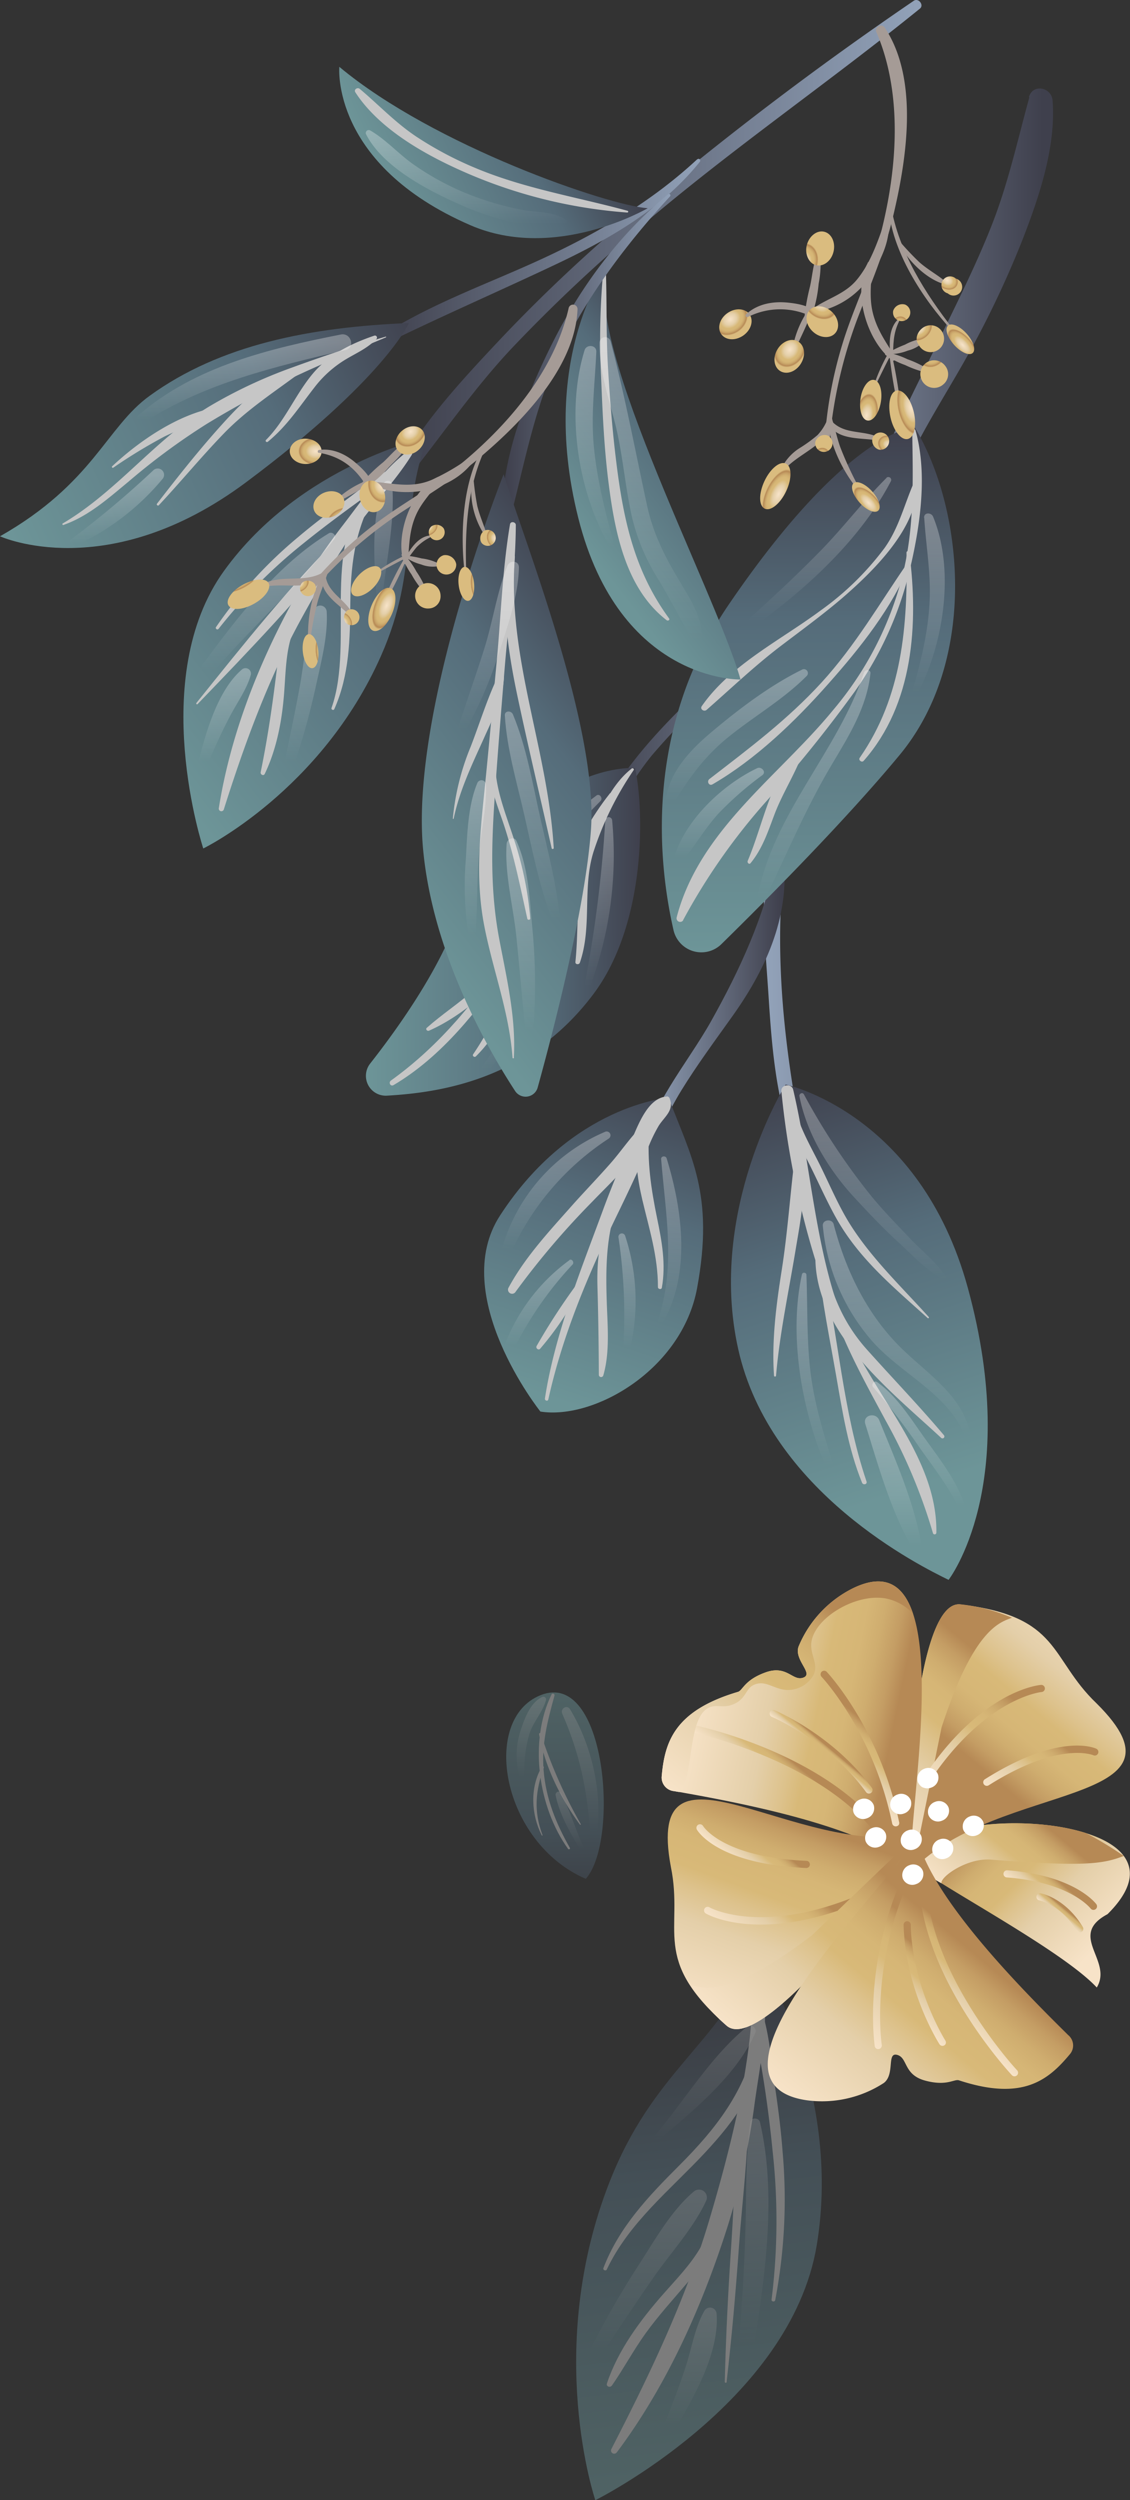 <svg xmlns="http://www.w3.org/2000/svg" xmlns:xlink="http://www.w3.org/1999/xlink" viewBox="0 0 252.39 558.13"><rect x="0" y="0" width="252.39" height="558.13" fill="#333333" stroke="none"/><defs><style>.cls-1{isolation:isolate;}.cls-2{fill:url(#linear-gradient);}.cls-3{fill:url(#linear-gradient-2);}.cls-4{fill:url(#linear-gradient-3);}.cls-5{fill:url(#linear-gradient-4);}.cls-103,.cls-111,.cls-6,.cls-92,.cls-95{mix-blend-mode:multiply;}.cls-7{fill:#c6c6c6;}.cls-8{fill:url(#linear-gradient-5);}.cls-9{opacity:0.3;mix-blend-mode:overlay;}.cls-10{fill:url(#linear-gradient-6);}.cls-11{fill:url(#linear-gradient-7);}.cls-12{fill:url(#linear-gradient-8);}.cls-13{fill:url(#linear-gradient-9);}.cls-14{fill:url(#linear-gradient-10);}.cls-15{fill:url(#linear-gradient-11);}.cls-16{fill:url(#linear-gradient-12);}.cls-17{fill:url(#linear-gradient-13);}.cls-18{fill:url(#linear-gradient-14);}.cls-19{fill:url(#linear-gradient-15);}.cls-20{fill:url(#linear-gradient-16);}.cls-21{fill:url(#linear-gradient-17);}.cls-22{fill:url(#linear-gradient-18);}.cls-23{fill:url(#linear-gradient-19);}.cls-24{fill:url(#linear-gradient-20);}.cls-25{fill:url(#linear-gradient-21);}.cls-26{fill:url(#linear-gradient-22);}.cls-27{fill:url(#linear-gradient-23);}.cls-28{fill:url(#linear-gradient-24);}.cls-29{fill:url(#linear-gradient-25);}.cls-30{fill:url(#linear-gradient-26);}.cls-31{fill:url(#linear-gradient-27);}.cls-32{fill:url(#linear-gradient-28);}.cls-33{fill:url(#linear-gradient-29);}.cls-34{fill:url(#linear-gradient-30);}.cls-35{fill:url(#linear-gradient-31);}.cls-36{fill:url(#linear-gradient-32);}.cls-37{fill:url(#linear-gradient-33);}.cls-38{fill:url(#linear-gradient-34);}.cls-39{fill:url(#linear-gradient-35);}.cls-40{fill:url(#linear-gradient-36);}.cls-41{fill:url(#linear-gradient-37);}.cls-42{fill:url(#linear-gradient-38);}.cls-43{fill:url(#linear-gradient-39);}.cls-44{fill:url(#linear-gradient-40);}.cls-45{fill:url(#linear-gradient-41);}.cls-46{fill:url(#linear-gradient-42);}.cls-47{fill:url(#linear-gradient-43);}.cls-48{fill:url(#linear-gradient-44);}.cls-49{fill:url(#linear-gradient-45);}.cls-50{fill:#a59b96;}.cls-51{fill:url(#radial-gradient);}.cls-52{fill:url(#radial-gradient-2);}.cls-53{fill:url(#radial-gradient-3);}.cls-54{fill:url(#radial-gradient-4);}.cls-55{fill:url(#radial-gradient-5);}.cls-56{fill:url(#radial-gradient-6);}.cls-57{fill:url(#radial-gradient-7);}.cls-58{fill:url(#radial-gradient-8);}.cls-59{fill:url(#radial-gradient-9);}.cls-60{fill:url(#radial-gradient-10);}.cls-61{fill:url(#radial-gradient-11);}.cls-62{fill:url(#radial-gradient-12);}.cls-63{fill:url(#radial-gradient-13);}.cls-64{fill:url(#radial-gradient-14);}.cls-65{fill:url(#radial-gradient-15);}.cls-66{opacity:0.5;}.cls-67{fill:url(#linear-gradient-46);}.cls-68{fill:url(#linear-gradient-47);}.cls-69{fill:url(#linear-gradient-48);}.cls-70{fill:url(#linear-gradient-49);}.cls-71{fill:url(#linear-gradient-50);}.cls-72{fill:url(#linear-gradient-51);}.cls-73{fill:url(#linear-gradient-52);}.cls-74{fill:url(#linear-gradient-53);}.cls-75{fill:url(#linear-gradient-54);}.cls-76{fill:url(#radial-gradient-16);}.cls-77{fill:url(#radial-gradient-17);}.cls-78{fill:url(#radial-gradient-18);}.cls-79{fill:url(#radial-gradient-19);}.cls-80{fill:url(#radial-gradient-20);}.cls-81{fill:url(#radial-gradient-21);}.cls-82{fill:url(#radial-gradient-22);}.cls-83{fill:url(#radial-gradient-23);}.cls-84{fill:url(#radial-gradient-24);}.cls-85{fill:url(#radial-gradient-25);}.cls-86{fill:url(#radial-gradient-26);}.cls-87{fill:url(#radial-gradient-27);}.cls-88{fill:url(#radial-gradient-28);}.cls-89{fill:url(#radial-gradient-29);}.cls-90{fill:url(#radial-gradient-30);}.cls-91{fill:url(#linear-gradient-55);}.cls-92{fill:url(#linear-gradient-56);}.cls-93{fill:url(#linear-gradient-57);}.cls-94{fill:url(#linear-gradient-58);}.cls-95{fill:url(#linear-gradient-59);}.cls-96{fill:url(#linear-gradient-60);}.cls-97{fill:url(#linear-gradient-61);}.cls-98{fill:url(#linear-gradient-62);}.cls-99{fill:url(#linear-gradient-63);}.cls-100{fill:url(#linear-gradient-64);}.cls-101{fill:url(#linear-gradient-65);}.cls-102{fill:url(#linear-gradient-66);}.cls-103{fill:url(#linear-gradient-67);}.cls-104{fill:url(#linear-gradient-68);}.cls-105{fill:url(#linear-gradient-69);}.cls-106{fill:url(#linear-gradient-70);}.cls-107{fill:url(#linear-gradient-71);}.cls-108{fill:url(#linear-gradient-72);}.cls-109{fill:url(#linear-gradient-73);}.cls-110{fill:url(#linear-gradient-74);}.cls-111{fill:url(#linear-gradient-75);}.cls-112{fill:#fff;}</style><linearGradient id="linear-gradient" x1="172.29" y1="137.36" x2="232.75" y2="137.36" gradientUnits="userSpaceOnUse"><stop offset="0" stop-color="#91a1b8"/><stop offset="1" stop-color="#3f404d"/></linearGradient><linearGradient id="linear-gradient-2" x1="132.72" y1="155.47" x2="191.31" y2="155.47" gradientUnits="userSpaceOnUse"><stop offset="0" stop-color="#3f404d"/><stop offset="1" stop-color="#91a1b8"/></linearGradient><linearGradient id="linear-gradient-3" x1="143.6" y1="225.07" x2="174.48" y2="225.07" xlink:href="#linear-gradient"/><linearGradient id="linear-gradient-4" x1="372.05" y1="1682.01" x2="372.05" y2="1565.22" gradientTransform="translate(566.88 1774.33) rotate(179.5)" gradientUnits="userSpaceOnUse"><stop offset="0" stop-color="#3f404d"/><stop offset="0.37" stop-color="#556c7a"/><stop offset="1" stop-color="#6d9598"/></linearGradient><linearGradient id="linear-gradient-5" x1="340.51" y1="1545.93" x2="310.75" y2="1435.44" gradientTransform="matrix(-1, 0.05, -0.05, -1, 594.59, 1769.01)" gradientUnits="userSpaceOnUse"><stop offset="0" stop-color="#3f404d"/><stop offset="0.35" stop-color="#556c7a"/><stop offset="0.84" stop-color="#6d9598"/></linearGradient><linearGradient id="linear-gradient-6" x1="199.47" y1="345.04" x2="199.47" y2="317.38" gradientUnits="userSpaceOnUse"><stop offset="0" stop-color="#fff" stop-opacity="0"/><stop offset="1" stop-color="#fff"/></linearGradient><linearGradient id="linear-gradient-7" x1="406.42" y1="1539.28" x2="436.02" y2="1452.05" gradientTransform="translate(566.88 1774.33) rotate(179.5)" xlink:href="#linear-gradient-5"/><linearGradient id="linear-gradient-8" x1="149.49" y1="295.34" x2="149.49" y2="258.71" xlink:href="#linear-gradient-6"/><linearGradient id="linear-gradient-9" x1="140.05" y1="300.81" x2="140.05" y2="275.99" xlink:href="#linear-gradient-6"/><linearGradient id="linear-gradient-10" x1="120.39" y1="300.48" x2="120.39" y2="281.67" xlink:href="#linear-gradient-6"/><linearGradient id="linear-gradient-11" x1="124.25" y1="278.82" x2="124.25" y2="253.22" xlink:href="#linear-gradient-6"/><linearGradient id="linear-gradient-12" x1="409.86" y1="1570.18" x2="471.61" y2="1570.18" xlink:href="#linear-gradient-4"/><linearGradient id="linear-gradient-13" x1="181.95" y1="327.03" x2="181.95" y2="284.56" xlink:href="#linear-gradient-6"/><linearGradient id="linear-gradient-14" x1="200.24" y1="320.26" x2="200.24" y2="273.63" xlink:href="#linear-gradient-6"/><linearGradient id="linear-gradient-15" x1="205.14" y1="336.12" x2="205.14" y2="308.96" xlink:href="#linear-gradient-6"/><linearGradient id="linear-gradient-16" x1="195" y1="285.59" x2="195" y2="244.51" xlink:href="#linear-gradient-6"/><linearGradient id="linear-gradient-17" x1="164.62" y1="178.87" x2="164.62" y2="150.04" xlink:href="#linear-gradient-6"/><linearGradient id="linear-gradient-18" x1="160.66" y1="191.31" x2="160.66" y2="172.12" xlink:href="#linear-gradient-6"/><linearGradient id="linear-gradient-19" x1="181.83" y1="200.5" x2="181.83" y2="150.26" xlink:href="#linear-gradient-6"/><linearGradient id="linear-gradient-20" x1="207.41" y1="154.4" x2="207.41" y2="115.53" xlink:href="#linear-gradient-6"/><linearGradient id="linear-gradient-21" x1="183.24" y1="138.72" x2="183.24" y2="106.99" xlink:href="#linear-gradient-6"/><linearGradient id="linear-gradient-22" x1="115.79" y1="238.55" x2="115.79" y2="204.15" xlink:href="#linear-gradient-6"/><linearGradient id="linear-gradient-23" x1="133.84" y1="220.09" x2="133.84" y2="183.18" xlink:href="#linear-gradient-6"/><linearGradient id="linear-gradient-24" x1="118.14" y1="206.97" x2="118.14" y2="178.08" xlink:href="#linear-gradient-6"/><linearGradient id="linear-gradient-25" x1="1041.58" y1="587.2" x2="1041.58" y2="540.84" gradientTransform="matrix(-0.61, -0.79, 0.79, -0.61, 340.36, 1277.07)" xlink:href="#linear-gradient-4"/><linearGradient id="linear-gradient-26" x1="145.33" y1="142.69" x2="145.33" y2="76.45" xlink:href="#linear-gradient-6"/><linearGradient id="linear-gradient-27" x1="132.92" y1="122.22" x2="132.92" y2="78.46" xlink:href="#linear-gradient-6"/><linearGradient id="linear-gradient-28" x1="89.43" y1="53.87" x2="204.8" y2="53.87" xlink:href="#linear-gradient-2"/><linearGradient id="linear-gradient-29" x1="85.06" y1="56.23" x2="156.18" y2="56.23" xlink:href="#linear-gradient-2"/><linearGradient id="linear-gradient-30" x1="112.73" y1="80.2" x2="149.58" y2="80.2" xlink:href="#linear-gradient-2"/><linearGradient id="linear-gradient-31" x1="1063.49" y1="530.78" x2="1063.49" y2="434.88" gradientTransform="matrix(-0.61, -0.79, 0.79, -0.61, 340.36, 1277.07)" xlink:href="#linear-gradient-4"/><linearGradient id="linear-gradient-32" x1="68.28" y1="170.15" x2="68.28" y2="136.54" xlink:href="#linear-gradient-6"/><linearGradient id="linear-gradient-33" x1="50.21" y1="170.07" x2="50.21" y2="150.16" xlink:href="#linear-gradient-6"/><linearGradient id="linear-gradient-34" x1="59.87" y1="149.45" x2="59.87" y2="119.57" xlink:href="#linear-gradient-6"/><linearGradient id="linear-gradient-35" x1="85.68" y1="134.69" x2="85.68" y2="108.44" xlink:href="#linear-gradient-6"/><linearGradient id="linear-gradient-36" x1="1007.75" y1="539.11" x2="1007.75" y2="456.56" gradientTransform="matrix(-0.61, -0.79, 0.79, -0.61, 340.36, 1277.07)" xlink:href="#linear-gradient-4"/><linearGradient id="linear-gradient-37" x1="106.19" y1="208.66" x2="106.19" y2="174.99" xlink:href="#linear-gradient-6"/><linearGradient id="linear-gradient-38" x1="116.3" y1="230.03" x2="116.3" y2="188.32" xlink:href="#linear-gradient-6"/><linearGradient id="linear-gradient-39" x1="118.9" y1="204.92" x2="118.9" y2="159.65" xlink:href="#linear-gradient-6"/><linearGradient id="linear-gradient-40" x1="109.13" y1="162.65" x2="109.13" y2="126.58" xlink:href="#linear-gradient-6"/><linearGradient id="linear-gradient-41" x1="1094.57" y1="368.56" x2="1094.57" y2="316.64" gradientTransform="translate(257.85 1168.53) rotate(-114.84)" xlink:href="#linear-gradient-4"/><linearGradient id="linear-gradient-42" x1="104.22" y1="49.86" x2="104.22" y2="29.48" xlink:href="#linear-gradient-6"/><linearGradient id="linear-gradient-43" x1="1062.71" y1="299.38" x2="1062.71" y2="196.54" gradientTransform="matrix(-0.41, -0.91, 0.91, -0.41, 259.51, 1167.63)" xlink:href="#linear-gradient-4"/><linearGradient id="linear-gradient-44" x1="26.1" y1="121.31" x2="26.1" y2="105.85" xlink:href="#linear-gradient-6"/><linearGradient id="linear-gradient-45" x1="54.56" y1="93.57" x2="54.56" y2="76.14" xlink:href="#linear-gradient-6"/><radialGradient id="radial-gradient" cx="-661.9" cy="-27.04" r="3.49" gradientTransform="matrix(-0.02, 1, 1.26, 0.02, 91.34, 763.15)" gradientUnits="userSpaceOnUse"><stop offset="0" stop-color="#f7e3c8"/><stop offset="0.31" stop-color="#e4cfa9"/><stop offset="0.43" stop-color="#ddc28c"/><stop offset="0.5" stop-color="#d8b978"/><stop offset="0.61" stop-color="#d6b676"/><stop offset="0.68" stop-color="#cfad6f"/><stop offset="0.75" stop-color="#c49d64"/><stop offset="0.81" stop-color="#b68955"/><stop offset="0.88" stop-color="#dabc7f"/></radialGradient><radialGradient id="radial-gradient-2" cx="-1022.65" cy="561.93" r="3.49" gradientTransform="matrix(0.65, 0.76, 0.95, -0.82, 222.58, 1334.36)" xlink:href="#radial-gradient"/><radialGradient id="radial-gradient-3" cx="-922.87" cy="271.55" r="3.49" gradientTransform="matrix(0.38, 0.92, 1.16, -0.48, 112.41, 1095.83)" xlink:href="#radial-gradient"/><radialGradient id="radial-gradient-4" cx="-531.67" cy="1388.89" r="3.49" gradientTransform="matrix(0.98, -0.22, -0.27, -1.23, 981.3, 1699.78)" xlink:href="#radial-gradient"/><radialGradient id="radial-gradient-5" cx="-631.93" cy="1551.57" r="3.49" gradientTransform="matrix(1, -0.09, -0.09, -0.91, 858.1, 1480.99)" xlink:href="#radial-gradient"/><radialGradient id="radial-gradient-6" cx="902.84" cy="1264.56" r="2.65" gradientTransform="matrix(-0.04, -1, -1.26, 0.06, 1727.13, 958.22)" xlink:href="#radial-gradient"/><radialGradient id="radial-gradient-7" cx="-805.05" cy="806.53" r="2.65" gradientTransform="matrix(1.06, 0.44, 0.92, -2.21, 197.69, 2271.87)" xlink:href="#radial-gradient"/><radialGradient id="radial-gradient-8" cx="-830.45" cy="492.01" r="2.65" gradientTransform="matrix(0.56, 1.01, 2.09, -1.16, -509.87, 1538.3)" xlink:href="#radial-gradient"/><radialGradient id="radial-gradient-9" cx="-1013.63" cy="625.11" r="2.65" gradientTransform="matrix(0.71, 0.71, 1.4, -1.4, -78.57, 1721.57)" xlink:href="#radial-gradient"/><radialGradient id="radial-gradient-10" cx="1178.43" cy="903.85" r="2.14" gradientTransform="matrix(-0.5, -0.87, -1.09, 0.63, 1669.96, 573.48)" xlink:href="#radial-gradient"/><radialGradient id="radial-gradient-11" cx="1181.95" cy="928.64" r="2.14" gradientTransform="matrix(-0.5, -0.87, -1.09, 0.63, 1669.96, 573.48)" xlink:href="#radial-gradient"/><radialGradient id="radial-gradient-12" cx="451.9" cy="-192.98" r="2.14" gradientTransform="matrix(-0.87, 0.5, 0.63, 1.09, 591.41, 123.31)" xlink:href="#radial-gradient"/><radialGradient id="radial-gradient-13" cx="506.03" cy="-179.51" r="2.14" gradientTransform="matrix(-0.9, 0.43, 0.54, 1.13, 663.03, 105.49)" xlink:href="#radial-gradient"/><radialGradient id="radial-gradient-14" cx="832.67" cy="262.25" r="2.14" gradientTransform="matrix(-0.99, 0.11, 0.24, 2.18, 868.42, -532.74)" xlink:href="#radial-gradient"/><radialGradient id="radial-gradient-15" cx="868.91" cy="267.32" r="2.14" gradientTransform="matrix(-0.99, 0.11, 0.24, 2.18, 868.42, -532.74)" xlink:href="#radial-gradient"/><linearGradient id="linear-gradient-46" x1="-337.69" y1="1487.99" x2="-297.1" y2="1520.55" gradientTransform="matrix(0.62, -0.78, -0.78, -0.62, 1496.89, 1087.27)" xlink:href="#linear-gradient-4"/><linearGradient id="linear-gradient-47" x1="129.55" y1="408.91" x2="129.55" y2="382" xlink:href="#linear-gradient-6"/><linearGradient id="linear-gradient-48" x1="127.23" y1="412.64" x2="127.23" y2="400.54" xlink:href="#linear-gradient-6"/><linearGradient id="linear-gradient-49" x1="118.68" y1="396.52" x2="118.68" y2="379.23" xlink:href="#linear-gradient-6"/><linearGradient id="linear-gradient-50" x1="-502.47" y1="903.27" x2="-502.47" y2="786.76" gradientTransform="matrix(0.99, -0.12, -0.12, -0.99, 754.38, 1275.96)" xlink:href="#linear-gradient-4"/><linearGradient id="linear-gradient-51" x1="144.83" y1="525.14" x2="144.83" y2="490.23" xlink:href="#linear-gradient-6"/><linearGradient id="linear-gradient-52" x1="154.19" y1="541.66" x2="154.19" y2="516.49" xlink:href="#linear-gradient-6"/><linearGradient id="linear-gradient-53" x1="168.33" y1="523.07" x2="168.33" y2="474" xlink:href="#linear-gradient-6"/><linearGradient id="linear-gradient-54" x1="157.32" y1="477.64" x2="157.32" y2="453.18" xlink:href="#linear-gradient-6"/><radialGradient id="radial-gradient-16" cx="-339.69" cy="634.67" r="3.78" gradientTransform="matrix(0.57, 0.82, 1.03, -0.72, -296.97, 806.78)" xlink:href="#radial-gradient"/><radialGradient id="radial-gradient-17" cx="-228.61" cy="888.65" r="3.78" gradientTransform="matrix(0.97, 0.23, 0.29, -1.22, 143.45, 1195.11)" xlink:href="#radial-gradient"/><radialGradient id="radial-gradient-18" cx="-294.62" cy="776.63" r="3.78" gradientTransform="matrix(0.85, 0.53, 0.66, -1.07, -85.73, 1065.16)" xlink:href="#radial-gradient"/><radialGradient id="radial-gradient-19" cx="203.19" cy="985.15" r="3.78" gradientTransform="matrix(0.67, -0.75, -0.94, -0.84, 973.15, 1047.49)" xlink:href="#radial-gradient"/><radialGradient id="radial-gradient-20" cx="160.73" cy="1096.15" r="3.78" gradientTransform="matrix(0.75, -0.66, -0.6, -0.69, 745.2, 941.27)" xlink:href="#radial-gradient"/><radialGradient id="radial-gradient-21" cx="528.55" cy="617.16" r="2.87" gradientTransform="matrix(-0.62, -0.79, -0.99, 0.78, 1143.96, 9.47)" xlink:href="#radial-gradient"/><radialGradient id="radial-gradient-22" cx="-26.99" cy="809.44" r="2.87" gradientTransform="matrix(1.12, -0.26, -0.54, -2.33, 670.78, 1970.05)" xlink:href="#radial-gradient"/><radialGradient id="radial-gradient-23" cx="-224.71" cy="725.62" r="2.87" gradientTransform="matrix(1.04, 0.49, 1.02, -2.16, -332.52, 1787.77)" xlink:href="#radial-gradient"/><radialGradient id="radial-gradient-24" cx="-188.28" cy="800.75" r="2.87" gradientTransform="matrix(0.99, 0.16, 0.32, -1.95, 123.69, 1684.39)" xlink:href="#radial-gradient"/><radialGradient id="radial-gradient-25" cx="472.63" cy="466.14" r="2.32" gradientTransform="matrix(-0.91, -0.41, -0.52, 1.15, 873.24, -269.24)" xlink:href="#radial-gradient"/><radialGradient id="radial-gradient-26" cx="476.44" cy="493" r="2.32" gradientTransform="matrix(-0.91, -0.41, -0.52, 1.15, 873.24, -269.24)" xlink:href="#radial-gradient"/><radialGradient id="radial-gradient-27" cx="-97.47" cy="368.78" r="2.32" gradientTransform="matrix(-0.41, 0.91, 1.15, 0.52, -265.5, -3.76)" xlink:href="#radial-gradient"/><radialGradient id="radial-gradient-28" cx="-97.77" cy="347.27" r="2.32" gradientTransform="matrix(-0.48, 0.88, 1.1, 0.6, -217.37, -59.77)" xlink:href="#radial-gradient"/><radialGradient id="radial-gradient-29" cx="44.16" cy="457.06" r="2.32" gradientTransform="matrix(-0.74, 0.67, 1.47, 1.63, -424.19, -697.58)" xlink:href="#radial-gradient"/><radialGradient id="radial-gradient-30" cx="83.43" cy="462.55" r="2.32" gradientTransform="matrix(-0.74, 0.67, 1.47, 1.63, -424.19, -697.58)" xlink:href="#radial-gradient"/><linearGradient id="linear-gradient-55" x1="913.99" y1="341.59" x2="918.07" y2="295.57" gradientTransform="translate(-602.12 915.98) rotate(-50.11)" gradientUnits="userSpaceOnUse"><stop offset="0" stop-color="#f7e3c8"/><stop offset="0.31" stop-color="#e4cfa9"/><stop offset="0.43" stop-color="#ddc28c"/><stop offset="0.5" stop-color="#d8b978"/><stop offset="0.61" stop-color="#d6b676"/><stop offset="0.68" stop-color="#cfad6f"/><stop offset="0.75" stop-color="#c49d64"/><stop offset="0.81" stop-color="#b68955"/></linearGradient><linearGradient id="linear-gradient-56" x1="900.48" y1="314.71" x2="932.04" y2="314.71" xlink:href="#linear-gradient-55"/><linearGradient id="linear-gradient-57" x1="911.41" y1="325.13" x2="920.01" y2="325.13" xlink:href="#linear-gradient-55"/><linearGradient id="linear-gradient-58" x1="972.11" y1="293.41" x2="916.06" y2="293.41" xlink:href="#linear-gradient-55"/><linearGradient id="linear-gradient-59" x1="899.52" y1="282.97" x2="956.8" y2="282.97" xlink:href="#linear-gradient-55"/><linearGradient id="linear-gradient-60" x1="900.21" y1="234.71" x2="926.56" y2="284.08" xlink:href="#linear-gradient-55"/><linearGradient id="linear-gradient-61" x1="914.94" y1="291.22" x2="949.7" y2="291.22" xlink:href="#linear-gradient-55"/><linearGradient id="linear-gradient-62" x1="924.17" y1="305.93" x2="946.48" y2="305.93" xlink:href="#linear-gradient-55"/><linearGradient id="linear-gradient-63" x1="904.28" y1="272.32" x2="921.05" y2="272.32" xlink:href="#linear-gradient-55"/><linearGradient id="linear-gradient-64" x1="905.42" y1="266.11" x2="909.04" y2="266.11" xlink:href="#linear-gradient-55"/><linearGradient id="linear-gradient-65" x1="891.7" y1="264.03" x2="902.87" y2="264.03" xlink:href="#linear-gradient-55"/><linearGradient id="linear-gradient-66" x1="846.79" y1="287.49" x2="901.73" y2="267.81" xlink:href="#linear-gradient-55"/><linearGradient id="linear-gradient-67" x1="846.08" y1="287.1" x2="905.91" y2="287.1" xlink:href="#linear-gradient-55"/><linearGradient id="linear-gradient-68" x1="842.59" y1="323.17" x2="906" y2="323.17" xlink:href="#linear-gradient-55"/><linearGradient id="linear-gradient-69" x1="862.31" y1="280.35" x2="885.57" y2="280.35" xlink:href="#linear-gradient-55"/><linearGradient id="linear-gradient-70" x1="875.02" y1="267.95" x2="885.91" y2="267.95" xlink:href="#linear-gradient-55"/><linearGradient id="linear-gradient-71" x1="863.59" y1="308.48" x2="896.71" y2="308.48" xlink:href="#linear-gradient-55"/><linearGradient id="linear-gradient-72" x1="873.35" y1="317.08" x2="889.98" y2="317.08" xlink:href="#linear-gradient-55"/><linearGradient id="linear-gradient-73" x1="878.47" y1="324.26" x2="898.29" y2="324.26" xlink:href="#linear-gradient-55"/><linearGradient id="linear-gradient-74" x1="912.19" y1="330.04" x2="915.03" y2="330.04" xlink:href="#linear-gradient-55"/><linearGradient id="linear-gradient-75" x1="878.19" y1="250.03" x2="945.48" y2="250.03" xlink:href="#linear-gradient-55"/></defs><title>Asset 2</title><g class="cls-1"><g id="Layer_2" data-name="Layer 2"><g id="PRINT"><path class="cls-2" d="M229.91,21.72c-2.65,9.64-4.7,19.13-8.38,28.5-3.5,8.9-7.83,17.46-12,26.07-3.51,7.29-7.27,14.48-10.5,21.91-1.47,3.37-2.5,7.29-3.65,10.31-4,10.39-9,20.27-12.67,30.84-6.59,19.25-11.11,39.42-12,59.78-.33,8,.5,16,1,24,.66,10.31,1.57,21.14,5,30.94a1.17,1.17,0,0,0,2.25-.62c-3.1-16.37-5.16-32.52-4.63-49.18a207.39,207.39,0,0,1,11.49-60.57c3.84-11.27,8.8-21.78,13.92-32.47,1.45-3,2.18-6.3,3.68-9.35,3.3-6.69,7.27-13.06,11-19.53a218.14,218.14,0,0,0,13.91-28.7c3.72-9.54,7.58-20.87,6.76-31.26-.23-2.9-4.43-3.78-5.27-.71Z"/><path class="cls-3" d="M190.88,123.11c-5.94,3.76-10.88,10-16.19,14.6-6.07,5.31-12.21,10.54-18.08,16.07-9.42,8.89-20.43,20.37-24.61,32.9a1,1,0,0,0,1.79.76c3.72-6.5,7-12.87,11.74-18.73a141.16,141.16,0,0,1,14.67-14.88c5.32-4.89,10.87-9.53,16.24-14.37,5.1-4.58,11.9-9.53,15.11-15.67.22-.42-.24-1-.67-.68Z"/><path class="cls-4" d="M144.46,258.86c2.49-5.29,4.66-10.46,7.74-15.47,3.41-5.54,7.24-10.72,11-16,7.62-10.54,13.16-22.34,11.86-35.64-.09-.89-1.5-1.26-1.7-.23-2.57,13-8.12,25-14.55,36.47-5.3,9.47-14,19.29-15.71,30.3-.11.74,1,1.37,1.32.56Z"/><path class="cls-5" d="M204.29,95.38c10.79,17.85,14.41,51.72-3.35,73.15-12.13,14.64-29.83,32.44-39.82,42.24a6.38,6.38,0,0,1-10.7-3.19c-3.5-15.36-6.47-45,12.34-72.61C189.67,95.51,204.29,95.38,204.29,95.38Z"/><g class="cls-6"><path class="cls-7" d="M152.56,205.43a139,139,0,0,1,18.58-26.53,307.82,307.82,0,0,0,19.71-24.44,78.8,78.8,0,0,0,12.51-27.92c2.21-9.49,3.82-20.93,1.12-30.47a.37.37,0,0,0-.73.1c.15,11.09.53,21.44-2.19,32.37a75.21,75.21,0,0,1-15.43,29.91c-12.1,14.79-29.94,26.84-35,46.36a.81.81,0,0,0,1.47.62Z"/></g><path class="cls-8" d="M175.47,242.11s-17.49,28.06-10.6,59c7.1,32,40.86,48.57,47,51.57,0,0,16.37-21.06,4.31-65.14C205.46,248.38,175.47,242.11,175.47,242.11Z"/><g class="cls-9"><path class="cls-10" d="M205.74,344.66c-1.51-9.21-5.86-19-9.36-27.62-.76-1.87-3.74-1.18-3.11.85,2.83,9.06,5.68,19.4,10.47,27.61a1.1,1.1,0,0,0,2-.84Z"/></g><path class="cls-11" d="M149.34,245.06c4.9,13,10.26,21.41,6.36,42.49-3.36,18.21-23,29.45-35,27.56,0,0-20.66-25.91-9-43.79C127.78,246.58,149.34,245.06,149.34,245.06Z"/><g class="cls-9"><path class="cls-12" d="M147.67,258.76c1,12.5,3.36,24.07-.83,36.31-.22.64.73,1,1.06.45,6.45-11,4.58-25.27,1-36.93-.19-.65-1.29-.57-1.23.17Z"/></g><g class="cls-9"><path class="cls-13" d="M138.14,276.26a116.17,116.17,0,0,1,1.07,24.51.79.79,0,0,0,1.55.21,46.68,46.68,0,0,0-1.14-25.13.77.77,0,0,0-1.48.41Z"/></g><g class="cls-9"><path class="cls-14" d="M127.17,281.33a41.7,41.7,0,0,0-14.38,18.75c-.46,1.2,1.51,2,2.09.88a78.61,78.61,0,0,1,13-18.67c.46-.48-.16-1.39-.73-1Z"/></g><g class="cls-9"><path class="cls-15" d="M135.06,252.7a40.39,40.39,0,0,0-22.86,25.73c-.35,1.21,1.52,2.07,2.08.88a59.74,59.74,0,0,1,21.65-25.12.86.86,0,0,0-.87-1.49Z"/></g><path class="cls-16" d="M141.84,171.45c2.13,9.73,2.42,34.88-9.32,50.49-14.1,18.76-33.43,21.93-46.12,22.65a4.43,4.43,0,0,1-3.71-7.18c5.71-7.27,13.91-18.74,18.46-29.81C116.77,169.57,141.84,171.45,141.84,171.45Z"/><g class="cls-6"><path class="cls-7" d="M174.52,243.53A190.3,190.3,0,0,0,186.93,295c3,7.72,7,14.93,10.94,22.22a121.24,121.24,0,0,1,10.5,25,.39.39,0,0,0,.77-.11c.25-17-14.36-30.87-20.33-45.87-6.81-17.09-7.52-35.3-11.65-53-.34-1.45-2.77-1.18-2.64.35Z"/><path class="cls-7" d="M182.74,282.28c.88,8.28,2.57,16.51,4,24.71s2.7,16.34,5.8,24c.25.61,1.23.37,1-.28-5.34-15.8-6.24-32.36-9.89-48.54-.11-.48-.94-.39-.88.12Z"/><path class="cls-7" d="M207.44,294c-6.4-7.1-13.86-14.11-18.62-22.45-2.13-3.75-3.81-7.71-5.73-11.57s-4.14-7.64-5.35-11.89c-.25-.88-1.78-.75-1.65.22.49,3.67,2.2,6.84,3.91,10.08,2.31,4.42,4.25,9,6.68,13.38,5.14,9.23,12.82,15.51,20.52,22.47a.17.17,0,0,0,.24-.24Z"/><path class="cls-7" d="M177.72,256.76c-1.18,8.87-1.71,17.78-3.1,26.66-1.24,7.86-2.28,15.73-1.74,23.7a.23.23,0,0,0,.45,0c.8-9.31,2.75-18.37,4.28-27.57,1.22-7.34,2.9-15.58,1.32-22.95-.16-.74-1.12-.47-1.21.16Z"/><path class="cls-7" d="M210.84,320.4c-5.54-6.56-11.47-12.72-17.19-19.11-5.92-6.62-8.45-13.83-10.05-22.42-.15-.84-1.38-.58-1.43.2-1.12,17.74,16.45,31.15,28.06,41.93a.43.43,0,0,0,.61-.6Z"/></g><g class="cls-6"><path class="cls-7" d="M149,244.78c-4,.16-6.19,5.68-7.58,8.87-2.37,5.42-4.67,10.84-6.71,16.39-5,13.59-10.79,27.78-13,42.15-.07.49.65.71.76.21,3.13-14.17,8.73-27.44,15-40.44,2.48-5.1,4.91-10.2,7.16-15.4a33.7,33.7,0,0,1,2.54-5.32c1.35-2.06,3.41-3.38,2.41-6a.72.72,0,0,0-.67-.5Z"/><path class="cls-7" d="M144.91,250c-3.32,2.63-5.73,6.49-8.53,9.67s-5.52,6-8.22,9c-5.25,5.94-10.76,11.75-14.57,18.77a.91.91,0,0,0,1.58.92,179,179,0,0,1,17.15-20.14c4.72-4.93,11.58-11,13.59-17.68.19-.63-.57-.93-1-.58Z"/><path class="cls-7" d="M143.31,252.37c-1.92,4.85-1,10.45.14,15.41,1.55,6.56,3.52,12.71,3.5,19.54,0,.49.79.63.88.12.93-5.24,0-10.36-1.07-15.51-1.35-6.6-2.25-12.59-1.76-19.34.08-1-1.36-1.05-1.69-.22Z"/><path class="cls-7" d="M136.3,271.13c-2.46,5.16-3,10.31-2.86,16,.19,6.62.29,13.16.31,19.77a.51.51,0,0,0,1,.14c1.51-5.18.94-11.13.77-16.46-.21-6.42-.19-12.89,1.54-19.11.13-.44-.54-.75-.75-.32Z"/><path class="cls-7" d="M129.86,285.29a143.26,143.26,0,0,0-10,15.18c-.28.48.41,1.06.79.61a68.42,68.42,0,0,0,9.95-15.38.41.41,0,0,0-.71-.41Z"/></g><g class="cls-6"><path class="cls-7" d="M136.13,177.24c-4,5-7,10.94-10.38,16.36-3.8,6.07-7.71,12.07-11.64,18.06-7.51,11.41-15.65,21.54-26.8,29.56-.61.44-.07,1.43.61,1,10.8-6.39,18.87-16.74,25.9-26.92,4.16-6,8-12.22,11.86-18.44s8.37-12.5,11.14-19.26c.15-.38-.44-.72-.69-.4Z"/><path class="cls-7" d="M141.05,171.6c-5,3.91-7.84,11.15-9.82,17-2.79,8.31-1.83,17.5-2.71,26.14-.06.62.85.66,1,.14,2.76-8,.54-16.57,3-24.59a71.16,71.16,0,0,1,9-18.36c.2-.31-.23-.55-.47-.36Z"/><path class="cls-7" d="M126.33,192.49a115.76,115.76,0,0,1-25.12,22.56.49.49,0,0,0,.49.84,57.36,57.36,0,0,0,13.84-10.19c4-3.86,8.52-7.95,11.2-12.89.13-.25-.22-.56-.41-.32Z"/><path class="cls-7" d="M120.22,204.46c-3.11,4.34-4.56,9.25-6.23,14.27a70.81,70.81,0,0,1-8.31,16.62c-.25.38.3.78.61.47,8.65-8.55,9.91-20.26,14.64-30.95a.41.41,0,0,0-.71-.41Z"/><path class="cls-7" d="M115.38,211.34c-3.23,3.18-6.12,6.63-9.52,9.65s-7.17,5.46-10.53,8.45c-.37.33.11.82.5.64,7.79-3.42,16-10.81,20.93-17.67.59-.83-.69-1.75-1.38-1.07Z"/></g><g class="cls-6"><path class="cls-7" d="M204.35,107.21c-2.32,5.12-3.45,10.44-6.78,15.12a64.54,64.54,0,0,1-14.35,14c-8.84,6.56-20.08,12.09-26.48,21.31-.47.67.52,1.32,1.08.83,5.47-4.79,10.61-9.71,16.42-14.15,4.65-3.54,9.41-7,13.85-10.79,6.94-6,17.45-16.14,16.74-26.21,0-.24-.37-.39-.48-.14Z"/></g><g class="cls-6"><path class="cls-7" d="M202.47,123.35c.29,16.33-.9,32.08-10.45,45.82-.36.52.46,1.15.88.68,11.17-12.66,12.25-30.57,10.21-46.5-.05-.39-.64-.42-.64,0Z"/></g><g class="cls-6"><path class="cls-7" d="M179,166.45c-6.72,6.43-8.48,17.47-12,25.73-.16.39.32.9.65.5,2.69-3.29,3.9-7.1,5.38-11,1.91-5,5.07-9.7,6.69-14.79a.44.44,0,0,0-.72-.42Z"/></g><g class="cls-6"><path class="cls-7" d="M202.84,125.45c-6.33,9.15-11.74,18.59-19.32,26.88s-16.2,14.73-25.06,21.57c-.68.52-.1,1.65.69,1.19,9.7-5.63,18.46-14.08,25.85-22.43,7.1-8,14.32-17,18.32-27,.11-.29-.32-.43-.48-.2Z"/></g><g class="cls-9"><path class="cls-17" d="M186,326.72c-2.18-7.17-4.31-14-5.1-21.53-.72-6.87-.52-13.71-.78-20.6,0-.53-.84-.69-1-.13-3,13.57-.09,30.25,5.32,42.91.37.88,1.81.25,1.53-.65Z"/></g><g class="cls-9"><path class="cls-18" d="M216.69,320c-1.72-8.46-9.53-13.32-15.33-19-7.73-7.57-12.44-17.33-15.15-27.69-.34-1.32-2.55-1.09-2.43.33A45.46,45.46,0,0,0,194,298.44c6.42,7.94,17.41,12.2,21.45,21.93a.65.65,0,0,0,1.26-.34Z"/></g><g class="cls-9"><path class="cls-19" d="M215.39,335.83c-1.72-5.34-5.67-10.32-8.89-14.84-3.08-4.31-6.2-9.34-10.59-12.46-.7-.5-1.4.55-.88,1.13a153.82,153.82,0,0,1,10.3,13.41c3,4.27,6.4,8.59,8.7,13.34.37.76,1.62.22,1.36-.58Z"/></g><g class="cls-9"><path class="cls-20" d="M211.39,285.24c-2-3.26-5.27-5.79-7.9-8.53-3-3.17-6.15-6.36-8.93-9.76a148.86,148.86,0,0,1-15-22.64c-.32-.58-1.14-.17-1,.43,1.62,8.3,6.52,16.37,12.2,22.52,3.18,3.44,6.37,6.83,9.84,10,3.19,2.9,6.45,6.54,10.33,8.45a.33.33,0,0,0,.45-.45Z"/></g><g class="cls-9"><path class="cls-21" d="M179.16,149.48c-7.23,3.55-14.27,8.9-20.44,14.11-4.54,3.83-9.46,9-10,15.21-.08,1,1.28,1.21,1.74.47,3.58-5.77,6.94-10.47,12.3-14.79,5.73-4.63,12.25-8.36,17.45-13.61a.89.89,0,0,0-1.07-1.39Z"/></g><g class="cls-9"><path class="cls-22" d="M169.11,171.49c-7.6,3.63-15.72,11.24-18.38,19.41-.33,1,1.19,2,1.91,1.11,2.71-3.42,4.89-7.16,7.84-10.41a74.74,74.74,0,0,1,9.81-8.57c.94-.72-.25-2-1.18-1.54Z"/></g><g class="cls-9"><path class="cls-23" d="M193,150.11c-5.89,17.67-20.24,31.37-23.81,50.08-.17.9,1.12,1.6,1.58.66,5-10.24,9.23-20.49,15.09-30.3,3.83-6.43,7.74-12.66,8.56-20.24.09-.85-1.17-.93-1.42-.2Z"/></g><g class="cls-9"><path class="cls-24" d="M206.43,115.59c.39,6.31,1.52,12.37,1.2,18.74-.34,6.83-1.92,13.26-3.8,19.8a.66.66,0,0,0,1.2.5c5.79-11.07,8.27-27.47,3.37-39.31-.4-.94-2.05-1-2,.27Z"/></g><g class="cls-9"><path class="cls-25" d="M198,106.69c-5.13,5.1-9.51,10.91-14.56,16.09s-10.35,10.13-15.74,15c-.87.78.3,2.35,1.28,1.65,11.45-8.24,23.42-19.34,30-32a.64.64,0,0,0-1-.77Z"/></g><g class="cls-9"><path class="cls-26" d="M122,204.16c-.41,12-7.57,24.19-14.22,33.83-.5.74.65,1.63,1.25,1,7.69-8.64,15.75-22.84,14.93-34.79a1,1,0,0,0-2,0Z"/></g><g class="cls-9"><path class="cls-27" d="M135.19,183.19a284.44,284.44,0,0,1-4.62,36.67.63.63,0,0,0,1.22.33,83.57,83.57,0,0,0,4.94-37,.77.77,0,0,0-1.54,0Z"/></g><g class="cls-9"><path class="cls-28" d="M133.2,177.6c-5.78,4.31-11.23,9-16.63,13.8-5.09,4.51-11.06,9.08-14.54,15-.37.64.43,1.59,1.09,1.09,5.27-4,9.77-9.14,14.74-13.54,5.56-4.92,11.12-9.81,16.28-15.15.58-.6-.21-1.75-.94-1.21Z"/></g><path class="cls-29" d="M165.4,151.69c-6.06-21.08-37.35-79-29.06-93.5,0,0-16.43,20.68-7.18,57.43S165.4,151.69,165.4,151.69Z"/><g class="cls-6"><path class="cls-7" d="M149.4,138c-7.71-10.57-10.16-22-11.74-34.76-.87-7-1.43-14-1.85-21-.45-7.38-.24-14.68-.49-22.06a.28.28,0,0,0-.55,0,166.91,166.91,0,0,0-.51,24c.31,7.81.66,15.74,1.65,23.5,1.38,10.87,3.77,23.68,13,30.78.27.21.78-.06.53-.4Z"/></g><g class="cls-9"><path class="cls-30" d="M156.73,142.64c.28-4.68-2.62-9-4.94-12.9-3.27-5.42-5.93-10.67-7.27-16.91-2.65-12.26-4.94-24.54-8.15-36.69a1.26,1.26,0,0,0-2.46.33c-.11,6.22,2,12.21,3.5,18.17s2.05,12.24,3.24,18.36a45.38,45.38,0,0,0,5.76,15.31c3,4.91,5.57,9.83,8.32,14.87a1.08,1.08,0,0,0,2-.54Z"/></g><g class="cls-9"><path class="cls-31" d="M137.29,122c-2-7.24-3.91-14.71-4.64-22.19-.7-7.17.22-14.13.54-21.28.07-1.54-2.19-1.75-2.62-.35-4.3,13.9-1.49,31.83,5.81,44.2a.5.5,0,0,0,.91-.38Z"/></g><path class="cls-32" d="M90.67,107.25c7.92-9.88,14.9-20.21,23.62-29.49a359.54,359.54,0,0,1,29.28-27.55c19.94-17,41.55-31.81,61.89-48.28,1-.79-.31-2.47-1.36-1.76a758.38,758.38,0,0,0-62.82,47.74A354.73,354.73,0,0,0,112,75.45c-8.46,9-17.89,19-23.64,30-.74,1.41,1.22,3.18,2.33,1.8Z"/><path class="cls-33" d="M155.74,35.54c-10.1,9.4-22,16.37-34.47,22.15C109.08,63.34,96,67.84,84.69,75.25a1,1,0,0,0,1,1.67c12.63-6.2,25.51-11.79,38.23-17.8,12.18-5.76,23.85-12.38,32.39-23,.3-.39-.18-.9-.55-.55Z"/><path class="cls-34" d="M149.2,43.38c-11,9.07-19.53,20.63-25.91,33.39-5.91,11.82-11.48,26.07-11.2,39.48a.86.86,0,0,0,1.69.23c3.51-13.5,5.75-26.49,12-39.16C131.93,65,140.33,54,149.65,43.84a.32.32,0,0,0-.45-.46Z"/><path class="cls-35" d="M95.52,97.62c-6.47,17.13-1.62,28.9-10.42,48.79-13.36,30.18-39.7,43-39.7,43S32.84,151.32,50,127.49,95.52,97.62,95.52,97.62Z"/><g class="cls-6"><path class="cls-7" d="M50,180.66c4.62-14.59,9.85-28.91,17.21-42.38,3.49-6.38,7.17-12.69,11.18-18.75,4.15-6.26,9.65-11.67,13.59-18,.31-.51-.35-1.25-.86-.86-5.69,4.27-10.16,10.89-14.46,16.48a133.1,133.1,0,0,0-12.5,19.35c-7.21,13.72-12.83,28.5-15.28,43.86a.58.58,0,0,0,1.12.31Z"/><path class="cls-7" d="M44.13,157.18c11.55-12,23.55-24.37,33.64-37.62.43-.57-.48-1.22-1-.74C65,130.49,54.26,144,43.87,156.92c-.14.18.1.44.26.26Z"/><path class="cls-7" d="M48.77,140.44a117.29,117.29,0,0,1,19.06-19.19c3.92-3.17,8-6.21,12.06-9.16,3.24-2.33,7-4.36,9.75-7.25.51-.53-.14-1.22-.75-1-4.32,1.86-8.25,5.3-12,8.06-3.52,2.57-7,5.2-10.3,8A98.84,98.84,0,0,0,48.24,140c-.21.31.29.71.53.4Z"/><path class="cls-7" d="M59.12,172.79c2.85-5.95,4-12.66,4.42-19.2.28-4,.38-7.88,1.59-11.72,1.08-3.44,3-6.5,4.14-9.92.15-.45-.53-.89-.85-.49a32.44,32.44,0,0,0-6.36,16c-1,8.48-2.12,16.55-3.84,24.93-.1.51.64.91.9.38Z"/><path class="cls-7" d="M74.66,158.32c3.41-7.68,3.52-15.67,3.59-23.94.09-9.45,1.36-17.71,6.58-25.76.33-.5-.38-1-.79-.61-13.1,12.1-4.61,34.93-10,50.05-.12.35.46.61.62.26Z"/></g><g class="cls-9"><path class="cls-36" d="M65.81,170.38A166.28,166.28,0,0,0,70.59,153c1.14-5.26,2.68-11,2.38-16.41a1.44,1.44,0,0,0-2.82-.38C68.33,141.48,68,147.47,67,153s-2.21,11.21-3.37,16.8a1.15,1.15,0,0,0,2.22.61Z"/></g><g class="cls-9"><path class="cls-37" d="M46.52,170.28c1.53-3.66,3.2-7.31,5.07-10.81,1.54-2.88,3.55-5.67,4.44-8.84a1.22,1.22,0,0,0-2-1.17c-5.31,4.56-7.94,13.68-9.62,20.23-.36,1.42,1.59,1.85,2.13.59Z"/></g><g class="cls-9"><path class="cls-38" d="M47.37,150.29c8.75-10.25,19.22-19.32,27.34-30,.57-.75-.52-1.7-1.25-1.25C62,126,53,137.84,45.1,148.55c-1,1.3,1.21,3,2.27,1.74Z"/></g><g class="cls-9"><path class="cls-39" d="M85.29,134.69c.75-8.57,2.94-17.63,2.33-26.21a1,1,0,0,0-2-.27c-2.9,8.2-2,18-1.43,26.48a.53.53,0,0,0,1.05,0Z"/></g><path class="cls-40" d="M112.49,105.86c4.87,15.45,21.11,56.63,19.51,79.31-1.23,17.48-8.6,45.65-11.92,57.65a2.8,2.8,0,0,1-5,.77c-6.1-9.33-18.42-30.68-20.58-54C91.56,158.28,112.49,105.86,112.49,105.86Z"/><g class="cls-6"><path class="cls-7" d="M114.77,236.09c.5-8.94-1.62-17.78-3.27-26.5-1.93-10.23-1.77-20.05-1.09-30.39.68-10.18,1.51-20.34,2.35-30.5.86-10.47,2.39-21,2.45-31.49,0-.72-1.17-.92-1.3-.17-1.65,9.79-2,19.8-2.88,29.69-1,10.5-1.91,21-3,31.49-1,9.68-1.73,19,.16,28.61,1.94,9.88,5.55,19.13,6.28,29.26a.17.17,0,0,0,.34,0Z"/><path class="cls-7" d="M118.44,205a76.44,76.44,0,0,0-3.6-17.51c-2.18-6.83-4.88-12.75-4.12-20.09,0-.45-.63-.49-.75-.1-1.88,5.69.84,11.55,2.61,16.93,2.24,6.82,3.65,13.86,5.2,20.86.08.36.69.29.66-.09Z"/><path class="cls-7" d="M123.68,189.36c-1.27-22.09-10.44-42.64-8.68-65,.07-.85-1.37-1.06-1.51-.2-1.63,10.25-.06,21.13,2.08,31.22,2.41,11.37,5.12,22.69,7.65,34a.24.24,0,0,0,.46-.06Z"/><path class="cls-7" d="M101.33,182.75c1.29-6.21,4-11.87,6.61-17.63,1.94-4.37,4.35-9,4.61-13.85a.71.71,0,0,0-1.31-.35c-2.41,5-4.09,10.55-6.1,15.74a55.57,55.57,0,0,0-4,16.06.09.09,0,0,0,.18,0Z"/></g><g class="cls-9"><path class="cls-41" d="M106.2,208.64c.44-5.61.3-11.24.69-16.86s1.88-11.22,1.64-16.74a1,1,0,0,0-1.91-.26c-2.12,5.06-2.27,11.56-2.57,17a71.68,71.68,0,0,0,.61,17.07c.17.92,1.48.62,1.54-.21Z"/></g><g class="cls-9"><path class="cls-42" d="M119.1,230a130.66,130.66,0,0,0-.2-22.81c-.59-6.41-.86-13.51-3.54-19.44-.53-1.16-2.12-.45-2.2.59-.48,6.83,1.48,14,2.17,20.75.71,7,1.3,13.94,2,20.91a.89.89,0,0,0,1.78,0Z"/></g><g class="cls-9"><path class="cls-43" d="M125,204.85c-.66-7.41-2.64-14.83-4.28-22.07-1.74-7.73-3.11-16-6.16-23.31-.36-.87-1.87-.89-1.8.24.44,7.44,2.65,14.84,4.31,22.07,1.77,7.75,3.34,15.88,6.18,23.31.33.86,1.85.84,1.75-.24Z"/></g><g class="cls-9"><path class="cls-44" d="M104,163a94.64,94.64,0,0,0,7.57-17.62c1.93-6,4.2-12.41,4.33-18.73,0-1.57-2.06-1.64-2.57-.34-2.3,5.79-3.21,12.19-5.06,18.16s-4,11.88-5.89,17.85A.89.89,0,0,0,104,163Z"/></g><path class="cls-45" d="M144.67,46.48C136,45.91,97,32.63,75.79,14.92c0,0-2,21.77,29.26,35.35C124.09,58.53,144.67,46.48,144.67,46.48Z"/><g class="cls-6"><path class="cls-7" d="M140.18,47.06c-11.33-3.09-22.9-4.93-33.81-9.48A79.21,79.21,0,0,1,93,30.51c-4.69-3.12-8.38-7.08-12.65-10.67-.5-.42-1.36.12-1,.74C84.89,29.14,95.74,35,104.83,38.89a110.38,110.38,0,0,0,35.3,8.56.2.2,0,0,0,.05-.39Z"/></g><g class="cls-9"><path class="cls-46" d="M126.53,49.2c-2.84-2.12-6.85-1.7-10.28-2.42a67,67,0,0,1-13.2-4.08,60.83,60.83,0,0,1-10.71-6c-3.35-2.35-6.13-5.55-9.67-7.59a.66.66,0,0,0-.89.9c3.67,7.21,13.67,12.43,20.76,15.57a62.91,62.91,0,0,0,12.88,4.24c3.47.71,8,2,11.11.16a.45.45,0,0,0,0-.77Z"/></g><path class="cls-47" d="M91.33,72.11c-22,.91-42.13,4.81-57.91,16.25-9.71,7-12.58,19.53-33.42,31.36,0,0,24.05,11,55-12.09S91.33,72.11,91.33,72.11Z"/><g class="cls-6"><path class="cls-7" d="M86.14,75.15c-7,2.06-14.07,4.39-20.86,6.88a107.26,107.26,0,0,0-18.57,8.72c-12.07,7.3-20.49,18.9-32.69,26.1-.17.1-.06.41.14.34,5.54-1.92,10-5.92,14.47-9.61A148.78,148.78,0,0,1,46.1,94.68c6-3.66,12.15-7,18.47-10,7.14-3.45,14.32-6.29,21.61-9.36.11,0,.07-.21,0-.17Z"/><path class="cls-7" d="M35.48,112.78c4.87-5.2,9.4-10.7,14.34-15.83,5.15-5.36,11.08-9.19,17-13.59a.49.49,0,0,0-.38-.89c-6.76,1.6-12.15,7.1-16.67,12.08-5.17,5.71-10,11.8-14.71,17.9-.19.25.22.56.43.33Z"/><path class="cls-7" d="M25.29,104.41a116.68,116.68,0,0,1,11.32-6.9c4-2,8.26-3.23,12.2-5.23.77-.4.2-1.45-.56-1.32-8.38,1.47-17.09,7.41-23.2,13.13-.16.15.05.44.24.32Z"/><path class="cls-7" d="M59.83,98.61c4.33-3.56,7-7.76,10.39-12.11a25.2,25.2,0,0,1,7.3-6.45c2.37-1.38,4.62-2.38,6.55-4.36a.46.46,0,0,0-.44-.77c-5.17,1.75-10.15,4.21-13.72,8.44C66,88,63.7,93.91,59.42,98.2c-.27.27.13.64.41.41Z"/></g><g class="cls-9"><path class="cls-48" d="M16.89,121.81A55.26,55.26,0,0,0,36.23,107a1.39,1.39,0,0,0-2-2A214.32,214.32,0,0,1,16,120.32a.86.86,0,0,0,.87,1.49Z"/></g><g class="cls-9"><path class="cls-49" d="M32.23,94.24c13.7-8.8,29.28-12.4,44.91-16.09,2.28-.53,1.3-3.93-1-3.48-16,3.17-32.56,7.08-45.19,18-.88.76.27,2.23,1.24,1.61Z"/></g><path class="cls-50" d="M70,131.6a96.11,96.11,0,0,1,19.41-17.09c5.68-3.72,11.47-7.17,16.71-11.5,9.67-8,22.27-20.54,22.87-33.87a1,1,0,0,0-2-.26c-3.3,14.35-14,26.63-25.28,35.68-5.67,4.56-12.11,8-17.89,12.38a87.19,87.19,0,0,0-14.59,13.95c-.4.49.28,1.2.72.71Z"/><path class="cls-50" d="M108.12,99.53c-4.86,7.6-5.37,19.75-4.33,28.4,0,.23.37.25.36,0-.36-9.45.19-19.51,4.42-28.14a.26.26,0,0,0-.45-.26Z"/><path class="cls-50" d="M105.58,105.87a18.37,18.37,0,0,0,2.48,13.33c.19.26.66.11.55-.23-.64-2-1.49-3.92-2-6a57.68,57.68,0,0,1-.92-7.07c0-.08-.13-.12-.15,0Z"/><path class="cls-50" d="M82.84,108.22c7.44,3.34,18,1.58,23-5.39.32-.45-.32-1.09-.78-.77a48.76,48.76,0,0,1-8.63,5.06c-4.55,1.94-8.63.76-13.34.39a.39.39,0,0,0-.2.71Z"/><path class="cls-50" d="M97.77,106.5c-6,2.78-9.54,13-7.59,19.12a.47.47,0,0,0,.92-.13c.31-3.65.28-7,1.78-10.44,1.35-3.09,3.65-5.22,5.49-7.94.27-.4-.24-.77-.6-.61Z"/><path class="cls-50" d="M58.5,131.16c4.43-1.37,10.93,1.1,14.46-2.74.36-.4-.1-1.07-.59-.77-4.47,2.77-9.68.27-14.1,3a.3.3,0,0,0,.23.55Z"/><path class="cls-50" d="M73.11,126.79c-3.18,4-4.36,10.22-4.31,15.21,0,.34.56.44.62.08a72,72,0,0,1,1.51-7.69c.69-2.52,1.87-4.89,2.5-7.41,0-.17-.19-.34-.32-.19Z"/><path class="cls-50" d="M71.87,128.77c-.36,3.9,4,6.26,6.35,8.69.27.28.67-.08.52-.4-1.52-3.25-5.43-4.55-6-8.41-.08-.54-.85-.35-.9.12Z"/><path class="cls-51" d="M68.23,103.59c2,0,3.58-1.21,3.61-2.78S70.29,98,68.33,97.92s-3.58,1.21-3.61,2.78S66.27,103.55,68.23,103.59Z"/><path class="cls-50" d="M86.27,134a85.14,85.14,0,0,0,4.86-10c.09-.21-.25-.34-.35-.15a83.71,83.71,0,0,0-5,9.93c-.12.28.33.45.47.2Z"/><path class="cls-50" d="M84.72,127.71c2-1.08,4-2.15,6-3.17.35-.18.05-.69-.3-.53a40.07,40.07,0,0,0-5.91,3.37.19.19,0,0,0,.19.33Z"/><path class="cls-50" d="M89.73,124a17.48,17.48,0,0,0,2.19,4.25,20.12,20.12,0,0,0,2.79,3.91.33.33,0,0,0,.55-.32A21.24,21.24,0,0,0,93,127.58a18,18,0,0,0-2.81-3.89.3.3,0,0,0-.5.3Z"/><path class="cls-50" d="M90.49,124.33A10.6,10.6,0,0,0,94.05,126a7.18,7.18,0,0,0,3.54.44.43.43,0,0,0,.1-.78,11.46,11.46,0,0,0-3.52-1,24.2,24.2,0,0,0-3.58-.64c-.22,0-.25.28-.1.38Z"/><path class="cls-50" d="M90.7,125.33A37.19,37.19,0,0,1,93,122.21,11,11,0,0,1,96,120c.19-.11.13-.47-.12-.44-2.68.34-4.51,3.39-5.65,5.52a.25.25,0,0,0,.43.25Z"/><path class="cls-50" d="M82,108.61a21.76,21.76,0,0,0,4.76-4.23c1.36-1.44,3.19-3,4-4.85a.38.38,0,0,0-.51-.52c-1.77,1-3.19,2.84-4.68,4.19A36,36,0,0,0,81,107.6c-.48.62.42,1.35,1,1Z"/><path class="cls-50" d="M71.25,101.07c5.09.86,8.39,3.58,10.92,8a.56.56,0,0,0,1-.28c.06-2.07-2.28-4.23-3.7-5.44-2.29-2-5.2-3.34-8.25-2.9a.35.35,0,0,0,0,.67Z"/><path class="cls-50" d="M75.57,112c2.59-1.38,5.15-2.79,7.59-4.41.31-.21.13-.76-.27-.64a20.23,20.23,0,0,0-7.7,4.56c-.27.24.08.65.38.49Z"/><path class="cls-52" d="M93.45,100.47c1.49-1.28,1.88-3.28.86-4.47s-3.06-1.11-4.55.18-1.87,3.28-.85,4.46S92,101.75,93.45,100.47Z"/><path class="cls-53" d="M74.55,115.24c1.81-.76,2.8-2.54,2.2-4s-2.56-2-4.38-1.25-2.8,2.53-2.2,4S72.73,116,74.55,115.24Z"/><path class="cls-54" d="M85.93,110.2c-.43-1.92-2-3.2-3.54-2.86s-2.41,2.17-2,4.09,2,3.2,3.54,2.86S86.36,112.12,85.93,110.2Z"/><path class="cls-55" d="M98.4,133a2.84,2.84,0,1,0-2.57,2.83A2.7,2.7,0,0,0,98.4,133Z"/><path class="cls-56" d="M99.11,123.94a2.2,2.2,0,1,0,2.79,2A2.47,2.47,0,0,0,99.11,123.94Z"/><path class="cls-57" d="M87.57,137c1.09-2.62,1-5.16-.31-5.69s-3.16,1.17-4.25,3.79-1,5.16.3,5.68S86.48,139.59,87.57,137Z"/><path class="cls-58" d="M56.7,134.8c2.48-1.37,3.95-3.45,3.29-4.64s-3.21-1-5.68.33-4,3.45-3.29,4.64S54.22,136.18,56.7,134.8Z"/><path class="cls-59" d="M83.3,131.28c1.66-1.66,2.33-3.69,1.5-4.53s-2.87-.17-4.53,1.49-2.33,3.68-1.49,4.52S81.64,132.93,83.3,131.28Z"/><path class="cls-60" d="M96.33,117.52a1.78,1.78,0,1,0,2.76.42A2,2,0,0,0,96.33,117.52Z"/><path class="cls-61" d="M67.57,130a1.78,1.78,0,1,0,2.76.41A2,2,0,0,0,67.57,130Z"/><path class="cls-62" d="M77.21,139a1.78,1.78,0,1,0,.42-2.76A2,2,0,0,0,77.21,139Z"/><path class="cls-63" d="M107.56,121.19a1.78,1.78,0,1,0,.62-2.72A2,2,0,0,0,107.56,121.19Z"/><path class="cls-64" d="M102.44,130.55c.23,2.08,1.19,3.69,2.14,3.58s1.53-1.88,1.3-4-1.19-3.69-2.14-3.58S102.2,128.46,102.44,130.55Z"/><path class="cls-65" d="M67.64,145.57c.23,2.09,1.19,3.7,2.14,3.59s1.54-1.88,1.31-4-1.19-3.69-2.15-3.59S67.41,143.49,67.64,145.57Z"/><g class="cls-66"><path class="cls-67" d="M120.74,378.42c-13.44,5.39-8.69,32.89,10.1,41C138.4,410.93,135.41,372.53,120.74,378.42Z"/><g class="cls-6"><path class="cls-7" d="M127.28,412.51c-3.09-5.45-5.36-11-5.86-17.32-.48-5.9.89-11.08,2.43-16.68.11-.37-.47-.64-.65-.27-5.14,10.48-3,25.22,3.69,34.5.17.23.54,0,.39-.23Z"/><path class="cls-7" d="M129.72,407.22A108,108,0,0,1,120.78,387a.2.2,0,0,0-.38.11c1.24,7.11,4.85,14.43,9.13,20.19.08.11.26,0,.19-.11Z"/><path class="cls-7" d="M121.18,409.67c-2-5.25-1.6-9.89.28-15.08.1-.26-.3-.41-.44-.18-2.7,4.6-2.39,10.69,0,15.33,0,.08.19,0,.16-.07Z"/></g><g class="cls-9"><path class="cls-68" d="M133.33,409.11c1.27-9.09-1.26-19.74-6-27.53-.69-1.14-2.25-.15-1.74,1,3.9,8.94,5.46,16.61,6.25,26.3.06.81,1.4,1.14,1.53.21Z"/></g><g class="cls-9"><path class="cls-69" d="M130.29,412.34c-1.74-4-3-8.24-5-12.07-.35-.69-1.33-.19-1.19.5.86,4.26,3.22,8.31,5.41,12,.29.48.95.06.74-.43Z"/></g><g class="cls-9"><path class="cls-70" d="M117.14,396.49a28.94,28.94,0,0,1,1.08-9.35c.86-2.76,3-4.92,3.73-7.62a.61.61,0,0,0-.88-.68c-2.69,1.28-4,5-4.88,7.75a17.51,17.51,0,0,0-.13,10,.55.55,0,0,0,1.08-.14Z"/></g></g><g class="cls-66"><path class="cls-71" d="M169.33,436.42c-9.25,20.23-23.56,26.11-33.2,50.71-14.64,37.34-3.16,71-3.16,71s43.59-21.69,49.45-56.91S169.33,436.42,169.33,436.42Z"/><g class="cls-6"><path class="cls-7" d="M137.79,547.42c11.23-15,19.1-32.71,24.76-50.52a164.08,164.08,0,0,0,6-27.35c1.16-8.42,3.29-18.26,1.89-26.73-.13-.77-1.29-.69-1.47,0-1.07,4-1.06,8.31-1.54,12.42-.6,5.09-1.44,10.11-2.49,15.13-1.79,8.54-4.07,17-6.57,25.38-5.35,17.87-13.33,34.46-21.84,51a.71.71,0,0,0,1.22.71Z"/><path class="cls-7" d="M162.29,531.7c1.17-10.16,2.06-20.29,2.78-30.5s2.12-20.4,2-30.5c0-.81-1.33-1.06-1.46-.2-1.51,9.74-1.55,19.88-2.22,29.72-.71,10.51-1.26,21-1.51,31.48,0,.3.42.28.45,0Z"/><path class="cls-7" d="M173.14,513.51a119.86,119.86,0,0,0,1.67-33c-.37-5-1-9.92-1.74-14.85-.88-5.9-1.25-12.68-3.48-18.21a.75.75,0,0,0-1.46.2c-.16,4.9,1.33,9.93,2.1,14.76,1,6,1.77,12,2.37,18.1a141.63,141.63,0,0,1-.27,32.86c-.06.45.72.56.81.11Z"/><path class="cls-7" d="M136.65,532.57c2.64-3.8,4.81-7.88,7.51-11.64,2.88-4,6.19-7.61,9.38-11.37,5-5.87,8.84-13.08,9.74-20.82.07-.61-.88-.82-1.14-.3-2.2,4.24-3.21,9-5.6,13.14-2.25,3.92-5.41,7.13-8.37,10.5-5.13,5.82-10.17,12.59-12.61,20-.22.67.73,1,1.09.46Z"/><path class="cls-7" d="M135.52,506.64c5-10.54,14.23-17.8,22-26.15,6.37-6.84,13.06-15.47,12.66-25.28,0-.66-1.06-.87-1.21-.16-2.49,11.76-9,20.11-17.36,28.46-6.81,6.81-13.35,13.67-16.84,22.81-.17.43.55.73.75.32Z"/></g><g class="cls-9"><path class="cls-72" d="M134.34,525.68c3.82-5.78,7.66-11.58,11.62-17.27,3.84-5.53,8.93-11,11.75-17.09A1.76,1.76,0,0,0,155,489.2c-5.05,4.24-8.7,10.79-12.25,16.28a198.62,198.62,0,0,0-10.8,18.79,1.4,1.4,0,0,0,2.42,1.41Z"/></g><g class="cls-9"><path class="cls-73" d="M150.81,542.18c4.26-7.11,9.86-17.07,9.25-25.61a1.47,1.47,0,0,0-2.72-.74c-2.1,3.69-2.79,8.09-4.07,12.12-1.43,4.46-3.11,8.88-4.9,13.2-.59,1.43,1.69,2.29,2.44,1Z"/></g><g class="cls-9"><path class="cls-74" d="M168.46,523.5c2.51-16,5-33.85,1.28-49.78-.24-1-2-1.11-2.15,0-1.12,7.91-.86,15.89-1.09,23.86-.25,8.49-.76,17-1.47,25.45-.17,1.94,3.13,2.42,3.43.47Z"/></g><g class="cls-9"><path class="cls-75" d="M147,477.85c7.76-6.64,17.33-14.34,21.63-23.86a1.21,1.21,0,0,0-1.9-1.46c-8,6.57-13.93,16.53-20.63,24.42a.64.64,0,0,0,.9.9Z"/></g></g><path class="cls-50" d="M185.29,98.32A104.26,104.26,0,0,1,191.56,71c2.84-7.37,5.95-14.56,7.81-22.27,3.08-12.76,6-30.83-1.71-42.49a1.07,1.07,0,0,0-1.85,1.08c6.29,14.78,4.37,32.92.05,48-2,7-5.23,13.63-7.43,20.6a95,95,0,0,0-4.23,22.4c0,.71,1,.69,1.09,0Z"/><path class="cls-50" d="M198.47,46.06c.54,9.8,7.68,20.78,14.19,27.77.18.19.44-.08.28-.28C206.64,65.48,200.76,56.24,199,46c-.05-.31-.57-.24-.55.08Z"/><path class="cls-50" d="M200.25,53.29c1.8,4.12,6.21,8.87,10.67,10.15.29.08.57-.33.31-.55-1.87-1.56-4-2.69-5.87-4.34a61.6,61.6,0,0,1-5-5.37c-.07-.08-.17,0-.14.11Z"/><path class="cls-50" d="M181.71,69.73a18.52,18.52,0,0,0,11.07-6c2.87-3.39,5.81-8.7,5.73-13.23a.61.61,0,0,0-1.2-.16c-1.47,4.18-3.08,8.67-5.95,12.13-2.7,3.25-6.58,4.12-9.86,6.47-.29.21-.24.82.21.76Z"/><path class="cls-50" d="M193.81,58.73c-3.51,6.41-.18,17.44,5.46,21.7.43.32.95-.29.7-.7-2-3.23-4.05-6-5-9.8s-.23-7.17-.3-11a.48.48,0,0,0-.89-.24Z"/><path class="cls-50" d="M174.89,105.28c2.86-4,10.65-6,11-11.61a.54.54,0,0,0-1-.27,10.86,10.86,0,0,1-2.29,3.72,31.91,31.91,0,0,1-3.95,2.88,11.11,11.11,0,0,0-4.32,5c-.15.37.39.52.59.25Z"/><path class="cls-50" d="M184.94,92.26c-.28,5.43,2.66,11.76,5.83,16a.34.34,0,0,0,.59-.35,76.93,76.93,0,0,1-3.69-8.11c-.9-2.51-1.34-5.17-2.32-7.63a.21.21,0,0,0-.41.05Z"/><path class="cls-50" d="M185.09,94.71c2.18,3.73,7.45,2.92,11.06,3.65.38.08.66-.46.28-.65-3.42-1.76-7.7-.61-10.57-3.6a.49.49,0,0,0-.77.6Z"/><path class="cls-76" d="M166,74.91c1.75-1.22,2.39-3.33,1.42-4.72s-3.17-1.53-4.92-.32-2.38,3.33-1.41,4.72S164.22,76.13,166,74.91Z"/><path class="cls-50" d="M201.08,90.25A99.49,99.49,0,0,0,199,78.38c-.05-.22-.44-.18-.41.06a97.46,97.46,0,0,0,1.91,11.89c.07.3.58.24.55-.08Z"/><path class="cls-50" d="M195.72,85.7c1.07-2.21,2.15-4.41,3.29-6.59.19-.37-.36-.7-.57-.33a43,43,0,0,0-3.09,6.76c-.08.22.27.37.37.16Z"/><path class="cls-50" d="M197.82,79.27a18.72,18.72,0,0,0,4.34,2.22,23.08,23.08,0,0,0,5.13,1.77.36.36,0,0,0,.28-.66,22.74,22.74,0,0,0-4.87-2.4,18.51,18.51,0,0,0-4.63-1.53.33.33,0,0,0-.25.6Z"/><path class="cls-50" d="M198.65,79.06a11.33,11.33,0,0,0,4.11-.79,7.89,7.89,0,0,0,3.43-1.84.47.47,0,0,0-.33-.79,11.84,11.84,0,0,0-3.73,1.3,24.61,24.61,0,0,0-3.59,1.71.22.22,0,0,0,.11.41Z"/><path class="cls-50" d="M199.49,79.83c0-2.92,0-5.4,1.31-8.06.12-.25-.19-.54-.4-.31-2,2.15-1.8,5.67-1.45,8.37,0,.34.55.36.54,0Z"/><path class="cls-50" d="M181.32,70.48a30,30,0,0,0,1.53-7.15,23.3,23.3,0,0,0,.37-6.34c-.06-.45-.66-.32-.79,0-.85,2.18-1,4.7-1.52,7a47.72,47.72,0,0,0-1.17,6.29c-.08,1,1.28,1,1.58.21Z"/><path class="cls-50" d="M167.08,70.75a16,16,0,0,1,14.52.08c.48.22,1.21-.28.82-.82-1.3-1.75-4.18-2.2-6.19-2.43-3.39-.39-7,.18-9.6,2.59-.33.3.09.76.45.58Z"/><path class="cls-50" d="M177.72,77.68c1.42-2.89,2.76-5.77,3.91-8.77.17-.43-.45-.61-.68-.29a22,22,0,0,0-3.86,8.79c-.07.36.45.63.63.27Z"/><path class="cls-77" d="M186.17,56.2c.5-2.07-.43-4.07-2.08-4.47s-3.39,1-3.89,3,.44,4.07,2.08,4.47S185.67,58.27,186.17,56.2Z"/><path class="cls-78" d="M178.89,81.16c1.12-1.82.86-4-.58-4.9s-3.52-.14-4.64,1.68-.85,4,.59,4.89S177.77,83,178.89,81.16Z"/><path class="cls-79" d="M185.71,69.52c-1.59-1.41-3.79-1.54-4.92-.27s-.75,3.44.84,4.85,3.8,1.54,4.92.28S187.3,70.94,185.71,69.52Z"/><path class="cls-80" d="M211.14,81.71a3.08,3.08,0,1,0-.47,4.12A2.95,2.95,0,0,0,211.14,81.71Z"/><path class="cls-81" d="M206,73.26c-1.27,1-1.65,2.63-.85,3.63a3,3,0,1,0,.85-3.63Z"/><path class="cls-82" d="M204.11,92c-.7-3-2.43-5.14-3.87-4.81s-2,3-1.34,6,2.42,5.15,3.86,4.81S204.8,95,204.11,92Z"/><path class="cls-83" d="M175.59,109.66c1.31-2.78,1.29-5.54-.05-6.17s-3.48,1.11-4.79,3.89-1.29,5.54.05,6.17S174.28,112.44,175.59,109.66Z"/><path class="cls-84" d="M196.75,89.71c.41-2.5-.29-4.71-1.55-4.91s-2.63,1.65-3,4.16.28,4.71,1.55,4.92S196.34,92.22,196.75,89.71Z"/><path class="cls-85" d="M199.5,69.37A1.93,1.93,0,1,0,202.18,68,2.16,2.16,0,0,0,199.5,69.37Z"/><path class="cls-86" d="M182.12,98.58a1.93,1.93,0,1,0,2.69-1.38A2.16,2.16,0,0,0,182.12,98.58Z"/><path class="cls-87" d="M196.29,100.37a1.93,1.93,0,1,0-1.38-2.69A2.16,2.16,0,0,0,196.29,100.37Z"/><path class="cls-88" d="M211.69,65.49a1.93,1.93,0,1,0,1.8-3.3,1.93,1.93,0,1,0-1.8,3.3Z"/><path class="cls-89" d="M213.11,77c1.52,1.69,3.38,2.49,4.15,1.8s.16-2.63-1.36-4.32-3.39-2.49-4.16-1.8S211.58,75.27,213.11,77Z"/><path class="cls-90" d="M192,112.21c1.52,1.68,3.38,2.49,4.15,1.79s.16-2.62-1.36-4.31-3.39-2.5-4.16-1.8S190.5,110.52,192,112.21Z"/><path class="cls-91" d="M251,414.31c2.4,3.25,1.86,7.56-3.63,13-9,4.8,1.27,10.29-2.4,16.37-6.12-6.59-24.47-16.91-34.69-23.27a64,64,0,0,1-6.1-4.12,6.43,6.43,0,0,1-.78-.75,1.36,1.36,0,0,1,0-.17c1.94-8.28,25.35-10.54,39.07-6.18C246.33,410.39,249.37,412.1,251,414.31Z"/><path class="cls-92" d="M251,414.31c-4.59,1.8-9,2.45-29.61.82-5.41-.44-11.41,3.87-11.11,5.28a34.55,34.55,0,0,1-6.1-4.12,4.12,4.12,0,0,1-.74-.92c1.94-8.28,25.35-10.54,39.07-6.18A80.64,80.64,0,0,1,251,414.31Z"/><g class="cls-6"><path class="cls-93" d="M244.84,426.07a.86.86,0,0,1-.14.13.8.8,0,0,1-1.12-.17c-.05-.06-4.59-5.88-18.77-6.93a.8.8,0,0,1,.12-1.59c15,1.11,19.74,7.31,19.94,7.57A.81.81,0,0,1,244.84,426.07Z"/></g><path class="cls-94" d="M203.9,417.38c19-19.71,64.3-14.09,41-37.15-10.55-10.09-7.89-19.42-30.39-22.06C203.52,356.87,201.57,414.51,203.9,417.38Z"/><path class="cls-95" d="M203.85,390l-.18,26.86a2.5,2.5,0,0,0,.18.42l6.45-31.64c7.13-22,13-23.47,15.72-24.5a39.26,39.26,0,0,0-11.48-3C208.55,357.46,205.25,374.15,203.85,390Z"/><path class="cls-96" d="M203.9,417.38c-3-5,12.74-75.75-13.5-62.77a25.34,25.34,0,0,0-12.05,13c-1,3,3.46,6,1.08,6.89s-3.63-2.87-8.39-1.18-5.11,4-6.19,4.36c-14.35,4.25-16.41,11.33-17.07,19a3.06,3.06,0,0,0,2.77,3.15C164.65,402.31,193.82,407.69,203.9,417.38Z"/><g class="cls-6"><path class="cls-97" d="M233.19,377.44a.84.84,0,0,1-.55.28c-.13,0-13,1.33-25.65,20.9a.8.8,0,1,1-1.34-.86c13.11-20.32,26.31-21.59,26.86-21.63a.8.8,0,0,1,.68,1.31Z"/></g><g class="cls-6"><path class="cls-98" d="M245.14,391.61a.78.78,0,0,1-.95.21c-.08,0-7.54-3.26-23.41,6.75a.8.8,0,0,1-.85-1.35c16.74-10.57,24.62-7,24.94-6.84a.8.8,0,0,1,.38,1.07A.91.91,0,0,1,245.14,391.61Z"/></g><g class="cls-6"><path class="cls-99" d="M200.72,407.41a.87.87,0,0,1-.45.27.81.81,0,0,1-1-.63c-4.22-20.43-15.64-32.59-15.76-32.72a.82.82,0,0,1,0-1.13.8.8,0,0,1,1.13,0c.12.12,11.86,12.62,16.17,33.5A.82.82,0,0,1,200.72,407.41Z"/></g><g class="cls-6"><path class="cls-100" d="M194.7,400.1a.86.86,0,0,1-.14.13.8.8,0,0,1-1.12-.17c-8.25-11.32-20.87-16.72-21-16.78a.8.8,0,1,1,.62-1.47c.53.22,13.16,5.63,21.68,17.31A.8.8,0,0,1,194.7,400.1Z"/></g><g class="cls-6"><path class="cls-101" d="M196.29,408.59l-.11.11a.81.81,0,0,1-1.13-.11c-12.88-15.72-39.31-21.62-39.57-21.68a.79.79,0,0,1-.61-1,.8.8,0,0,1,.95-.62c1.1.25,27.22,6.08,40.47,22.23A.8.8,0,0,1,196.29,408.59Z"/></g><path class="cls-102" d="M204.71,409.54c-26.86,5.37-60.89-25-54.87,7.2,2.93,14.3-4.57,20.46,12.43,35.44C170.6,459.51,205,413.22,204.71,409.54Z"/><path class="cls-103" d="M204.69,409.65a1.43,1.43,0,0,1-.09.44l-15.43,22c-10.16,12.23-22.38,24.08-26.89,20.1a39.65,39.65,0,0,1-7.76-9c2.81.68,8.5,2.82,26.88-11.21l5.66-5.43,2.86-2.75Z"/><path class="cls-104" d="M204.71,409.54c-.34,5.84-53.57,55-24.6,59.3A25.34,25.34,0,0,0,197.39,465c2.57-1.91.59-6.93,3-6.28s1.36,4.42,6.24,5.74,6.5-.41,7.56-.06c14.22,4.67,19.95,0,24.87-5.95a3,3,0,0,0-.48-4.16C228.41,444.26,207.49,423.24,204.71,409.54Z"/><g class="cls-6"><path class="cls-105" d="M189.92,423.81l-2.86,2.75c-19,6.38-28.91.88-29.35.63a.8.8,0,1,1,.8-1.38C158.62,425.86,169.41,431.8,189.92,423.81Z"/></g><g class="cls-6"><path class="cls-106" d="M180.71,416.71a.81.81,0,0,1-.65.29c-19.78-.84-24.23-8.26-24.41-8.57a.81.81,0,0,1,.3-1.09.8.8,0,0,1,1.09.29c.06.1,4.37,7,23.09,7.77a.79.79,0,0,1,.76.83A.75.75,0,0,1,180.71,416.71Z"/></g><g class="cls-6"><path class="cls-107" d="M196.77,457.14a.81.81,0,0,1-.49.28.79.79,0,0,1-.91-.67c0-.17-2.57-17.12,5.76-36.74a.8.8,0,0,1,1.05-.43.79.79,0,0,1,.42,1.05c-8.15,19.21-5.68,35.71-5.65,35.87A.84.84,0,0,1,196.77,457.14Z"/></g><g class="cls-6"><path class="cls-108" d="M211.12,456.42a.93.93,0,0,1-.18.16.8.8,0,0,1-1.11-.25c-.31-.48-7.61-12.12-8-26.56a.8.8,0,1,1,1.59,0c.35,14,7.66,25.63,7.73,25.75A.78.78,0,0,1,211.12,456.42Z"/></g><g class="cls-6"><path class="cls-109" d="M227.23,463.2a.46.46,0,0,1-.07.07.79.79,0,0,1-1.13,0c-.77-.82-18.93-20.48-20.64-41.3a.8.8,0,0,1,1.59-.13c1.66,20.27,20,40.15,20.22,40.34A.81.81,0,0,1,227.23,463.2Z"/></g><g class="cls-6"><path class="cls-110" d="M241.77,431.1a.67.67,0,0,1-.2.17.8.8,0,0,1-1.1-.27c-3.48-5.81-8.33-6.77-8.38-6.78a.8.8,0,0,1,.28-1.57c.23,0,5.59,1.07,9.48,7.52A.8.8,0,0,1,241.77,431.1Z"/></g><path class="cls-111" d="M147.78,396.7a3.06,3.06,0,0,0,2.76,3.15l1.16.2c3.55-3.27,1.57-17.65,7.27-19.07,1.55-.39,2.85.38,5-.6,2.91-1.32,2.44-3.59,4.76-4.4,2.88-1,4.89,2,8.7,1.12a6.69,6.69,0,0,0,4.07-2.82c1.59-2.59-.58-4.65-.29-7.53.57-5.48,9.81-11.11,16.59-9.93a11.42,11.42,0,0,1,6.11,3.38c-2.09-6.27-6.14-9.24-13.52-5.59a25.34,25.34,0,0,0-12.05,13c-1,3,3.46,6,1.08,6.89s-3.63-2.87-8.39-1.18-5.11,4-6.19,4.36C150.5,381.91,148.44,389,147.78,396.7Z"/><path class="cls-112" d="M201.28,411.53a2.29,2.29,0,0,0,3,1.29,2.36,2.36,0,0,0,1.5-2.94,2.28,2.28,0,0,0-3-1.28A2.35,2.35,0,0,0,201.28,411.53Z"/><path class="cls-112" d="M201.63,419.31a2.28,2.28,0,0,0,3,1.28,2.35,2.35,0,0,0,1.5-2.93,2.29,2.29,0,0,0-3-1.29A2.36,2.36,0,0,0,201.63,419.31Z"/><path class="cls-112" d="M198.93,403.54a2.29,2.29,0,0,0,3,1.29,2.36,2.36,0,0,0,1.5-2.94,2.28,2.28,0,0,0-3-1.28A2.35,2.35,0,0,0,198.93,403.54Z"/><path class="cls-112" d="M208.32,413.57a2.28,2.28,0,0,0,3,1.28,2.35,2.35,0,0,0,1.5-2.93,2.29,2.29,0,0,0-3-1.29A2.36,2.36,0,0,0,208.32,413.57Z"/><path class="cls-112" d="M207.37,405.17a2.28,2.28,0,0,0,3,1.28,2.35,2.35,0,0,0,1.5-2.93,2.29,2.29,0,0,0-3-1.29A2.36,2.36,0,0,0,207.37,405.17Z"/><path class="cls-112" d="M205,397.77a2.28,2.28,0,0,0,3,1.28,2.35,2.35,0,0,0,1.5-2.93,2.29,2.29,0,0,0-3-1.29A2.36,2.36,0,0,0,205,397.77Z"/><path class="cls-112" d="M193.33,411a2.28,2.28,0,0,0,3,1.28,2.35,2.35,0,0,0,1.51-2.93,2.29,2.29,0,0,0-3-1.29A2.37,2.37,0,0,0,193.33,411Z"/><path class="cls-112" d="M190.64,404.61a2.28,2.28,0,0,0,3,1.29,2.36,2.36,0,0,0,1.51-2.93,2.28,2.28,0,0,0-3-1.29A2.36,2.36,0,0,0,190.64,404.61Z"/><path class="cls-112" d="M215.13,408.42a2.29,2.29,0,0,0,3,1.29,2.37,2.37,0,0,0,1.51-2.94,2.29,2.29,0,0,0-3-1.29A2.37,2.37,0,0,0,215.13,408.42Z"/></g></g></g></svg>